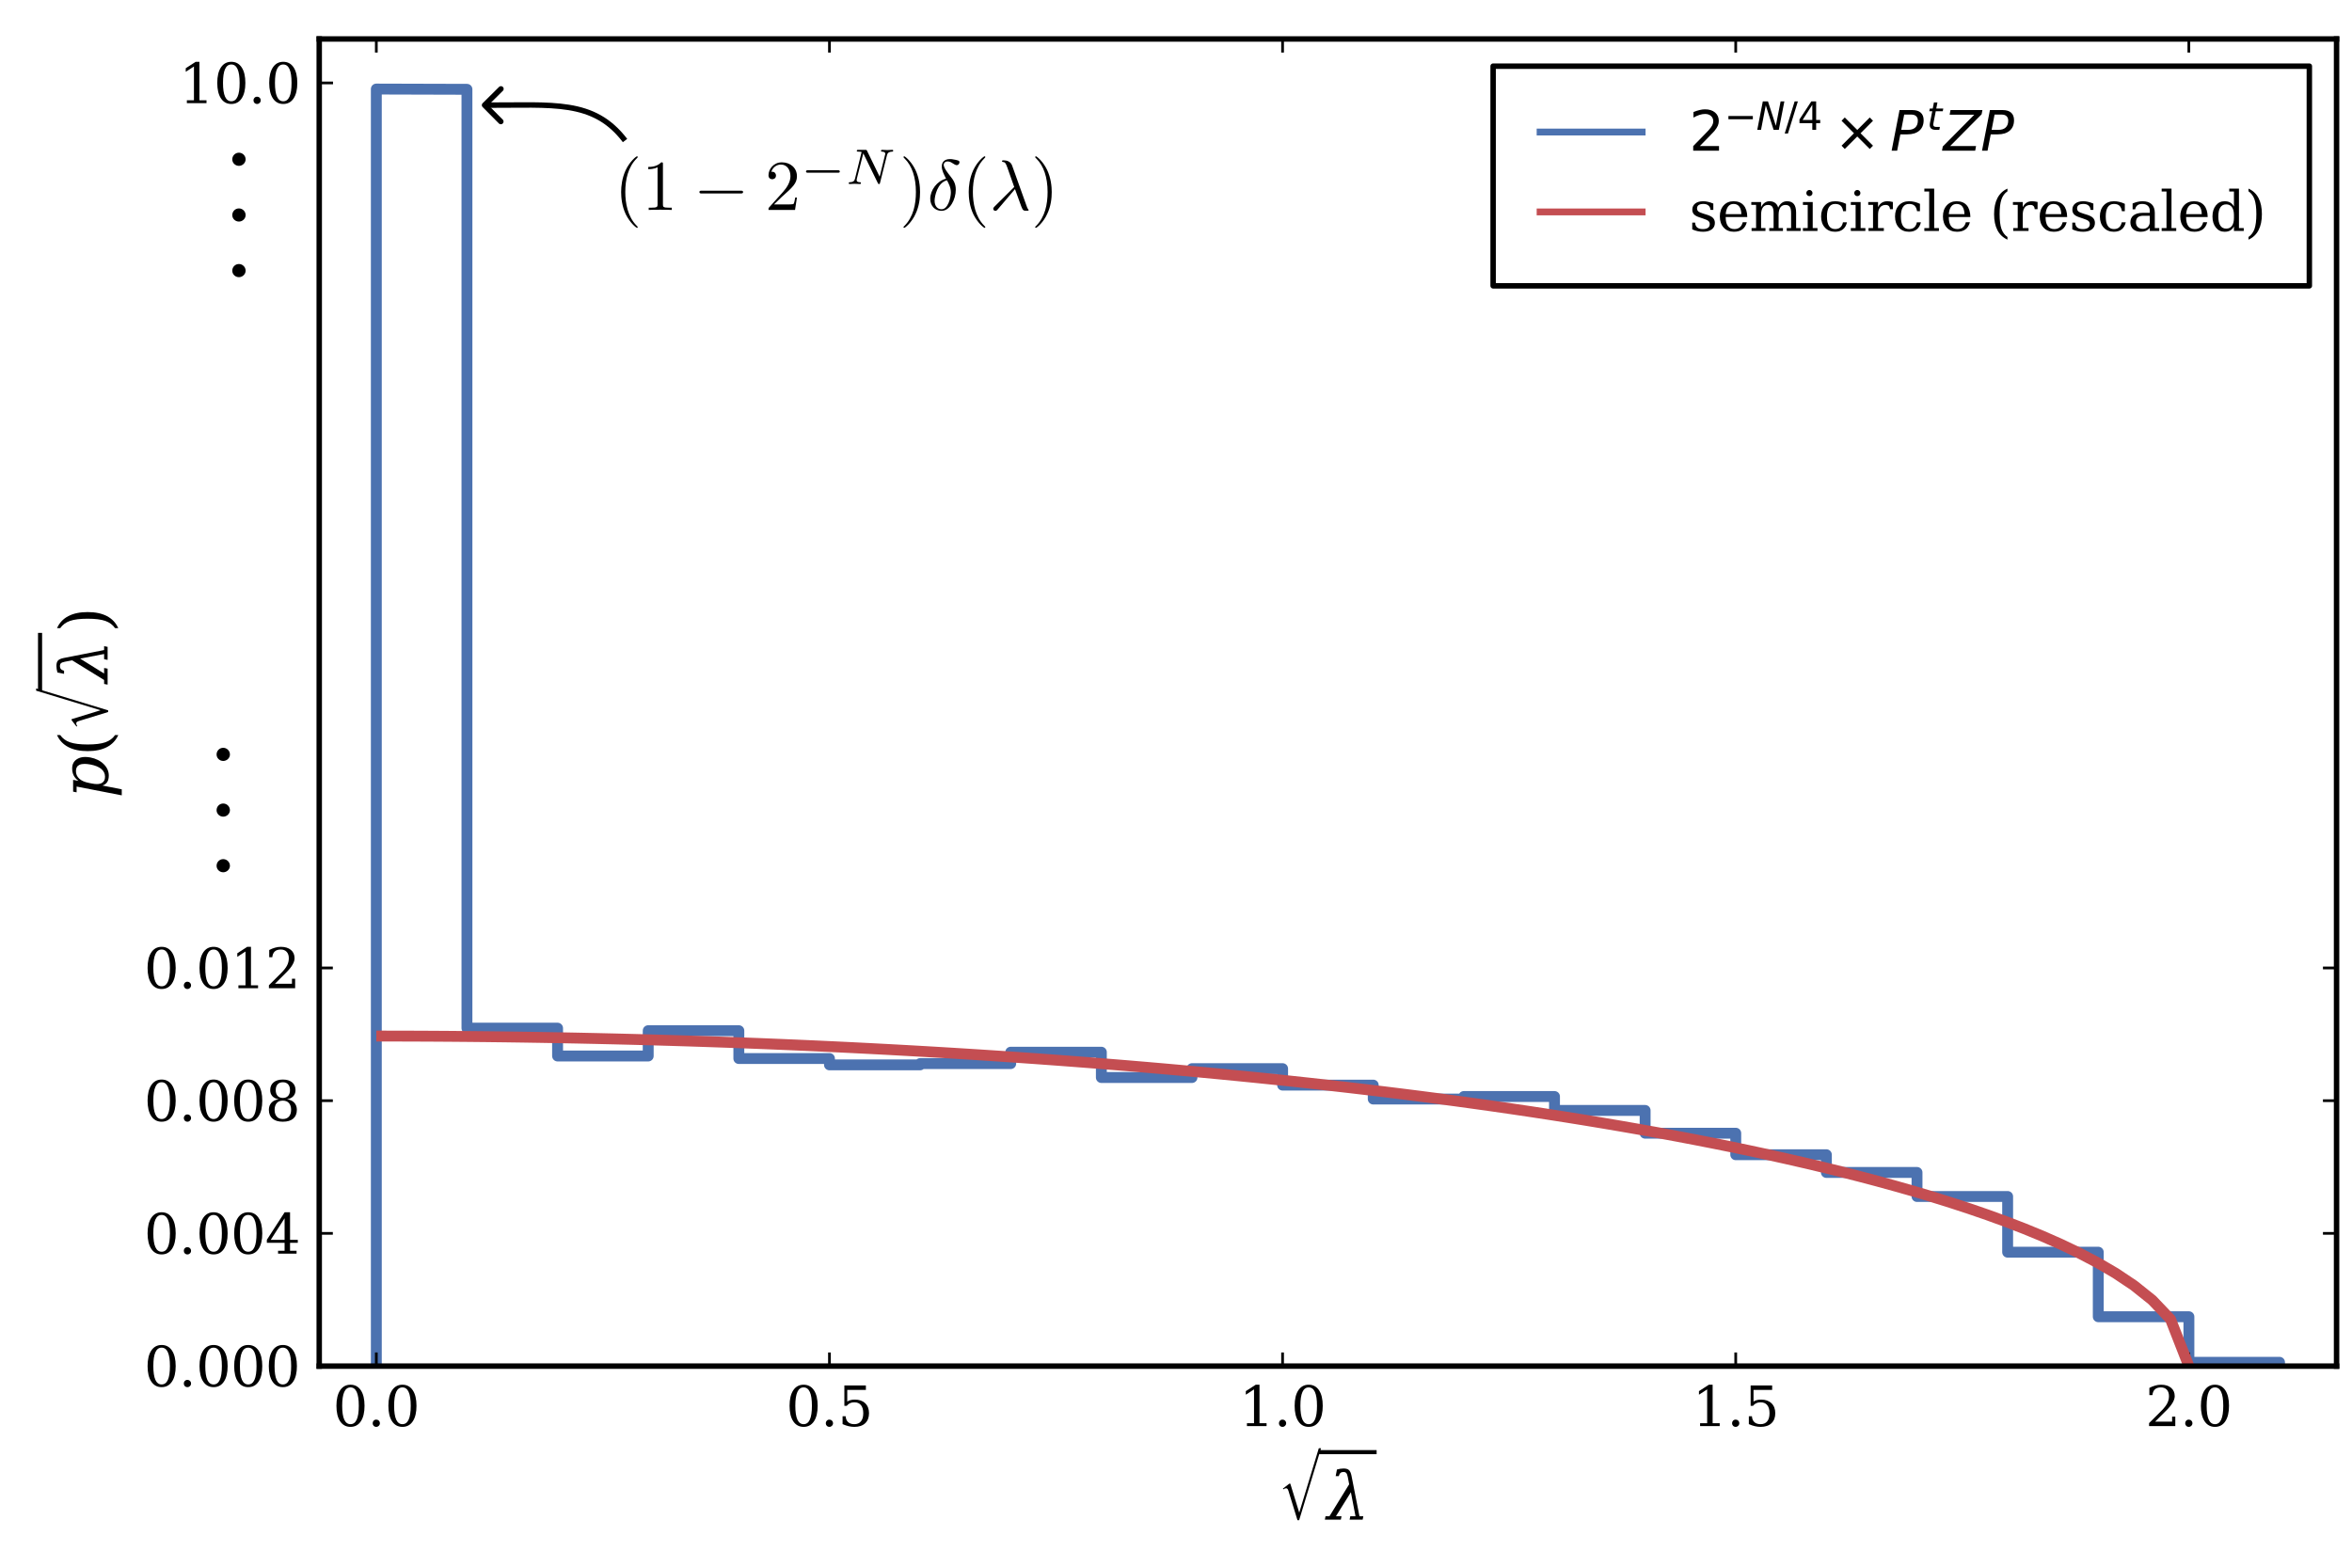 <?xml version="1.0" encoding="UTF-8" standalone="no"?>
<svg
   width="432pt"
   height="288pt"
   viewBox="0 0 432 288"
   version="1.1"
   id="svg148"
   sodipodi:docname="Z_aut_evo_scaled.svg"
   inkscape:version="1.4 (e7c3feb100, 2024-10-09)"
   xmlns:inkscape="http://www.inkscape.org/namespaces/inkscape"
   xmlns:sodipodi="http://sodipodi.sourceforge.net/DTD/sodipodi-0.dtd"
   xmlns:xlink="http://www.w3.org/1999/xlink"
   xmlns="http://www.w3.org/2000/svg"
   xmlns:svg="http://www.w3.org/2000/svg"
   xmlns:rdf="http://www.w3.org/1999/02/22-rdf-syntax-ns#"
   xmlns:cc="http://creativecommons.org/ns#"
   xmlns:dc="http://purl.org/dc/elements/1.1/">
  <sodipodi:namedview
     id="namedview148"
     pagecolor="#ffffff"
     bordercolor="#000000"
     borderopacity="0.25"
     inkscape:showpageshadow="2"
     inkscape:pageopacity="0.0"
     inkscape:pagecheckerboard="0"
     inkscape:deskcolor="#d1d1d1"
     inkscape:document-units="pt"
     inkscape:zoom="1.0017361"
     inkscape:cx="185.17851"
     inkscape:cy="307.4662"
     inkscape:window-width="1916"
     inkscape:window-height="1021"
     inkscape:window-x="0"
     inkscape:window-y="0"
     inkscape:window-maximized="0"
     inkscape:current-layer="line2d_1" />
  <defs
     id="defs1">
    <marker
       style="overflow:visible"
       id="ArrowWideRounded"
       refX="0"
       refY="0"
       orient="auto-start-reverse"
       inkscape:stockid="Wide, rounded arrow"
       markerWidth="1"
       markerHeight="1"
       viewBox="0 0 1 1"
       inkscape:isstock="true"
       inkscape:collect="always"
       preserveAspectRatio="xMidYMid">
      <path
         style="fill:none;stroke:context-stroke;stroke-width:1;stroke-linecap:round"
         d="M 3,-3 0,0 3,3"
         transform="rotate(180,0.125,0)"
         sodipodi:nodetypes="ccc"
         id="path163" />
    </marker>
    <style
       type="text/css"
       id="style1">*{stroke-linejoin: round; stroke-linecap: butt}</style>
    <g
       id="g7861">
      <g
         id="g5087">
        <path
           d="m 1.906,-0.531 c 0,-0.281 -0.234,-0.531 -0.516,-0.531 -0.297,0 -0.531,0.25 -0.531,0.531 C 0.859,-0.234 1.094,0 1.391,0 1.672,0 1.906,-0.234 1.906,-0.531 Z m 0,0"
           id="path2452" />
      </g>
    </g>
    <g
       id="g7050">
      <g
         id="g6859">
        <path
           d="m 3.297,2.391 c 0,-0.031 0,-0.047 -0.172,-0.219 C 1.891,0.922 1.562,-0.969 1.562,-2.5 c 0,-1.734 0.375,-3.469 1.609,-4.703 0.125,-0.125 0.125,-0.141 0.125,-0.172 0,-0.078 -0.031,-0.109 -0.094,-0.109 -0.109,0 -1,0.688 -1.594,1.953 -0.5,1.094 -0.625,2.203 -0.625,3.031 0,0.781 0.109,1.984 0.656,3.125 C 2.25,1.844 3.094,2.5 3.203,2.5 c 0.062,0 0.094,-0.031 0.094,-0.109 z m 0,0"
           id="path6608" />
      </g>
      <g
         id="g9073">
        <path
           d="m 2.938,-6.375 c 0,-0.25 0,-0.266 -0.234,-0.266 C 2.078,-6 1.203,-6 0.891,-6 v 0.312 c 0.203,0 0.781,0 1.297,-0.266 v 5.172 c 0,0.359 -0.031,0.469 -0.922,0.469 h -0.312 V 0 c 0.344,-0.031 1.203,-0.031 1.609,-0.031 0.391,0 1.266,0 1.609,0.031 v -0.312 h -0.312 c -0.906,0 -0.922,-0.109 -0.922,-0.469 z m 0,0"
           id="path7794" />
      </g>
      <g
         id="g1753">
        <path
           d="m 1.266,-0.766 1.062,-1.031 c 1.547,-1.375 2.141,-1.906 2.141,-2.906 0,-1.141 -0.891,-1.938 -2.109,-1.938 -1.125,0 -1.859,0.922 -1.859,1.812 0,0.547 0.5,0.547 0.531,0.547 0.172,0 0.516,-0.109 0.516,-0.531 0,-0.25 -0.188,-0.516 -0.531,-0.516 -0.078,0 -0.094,0 -0.125,0.016 0.219,-0.656 0.766,-1.016 1.344,-1.016 0.906,0 1.328,0.812 1.328,1.625 C 3.562,-3.906 3.078,-3.125 2.516,-2.5 l -1.906,2.125 C 0.5,-0.266 0.5,-0.234 0.5,0 H 4.203 L 4.469,-1.734 H 4.234 C 4.172,-1.438 4.109,-1 4,-0.844 3.938,-0.766 3.281,-0.766 3.062,-0.766 Z m 0,0"
           id="path8192" />
      </g>
      <g
         id="g1062">
        <path
           d="m 2.875,-2.5 c 0,-0.766 -0.109,-1.969 -0.656,-3.109 -0.594,-1.219 -1.453,-1.875 -1.547,-1.875 -0.062,0 -0.109,0.047 -0.109,0.109 0,0.031 0,0.047 0.188,0.234 0.984,0.984 1.547,2.562 1.547,4.641 0,1.719 -0.359,3.469 -1.594,4.719 C 0.562,2.344 0.562,2.359 0.562,2.391 0.562,2.453 0.609,2.5 0.672,2.5 0.766,2.5 1.672,1.812 2.25,0.547 2.766,-0.547 2.875,-1.656 2.875,-2.5 Z m 0,0"
           id="path9508" />
      </g>
      <g
         id="g6248">
        <path
           d="m 4.578,-3.188 c 0,-0.797 -0.047,-1.594 -0.391,-2.328 -0.453,-0.969 -1.281,-1.125 -1.688,-1.125 -0.609,0 -1.328,0.266 -1.75,1.188 -0.312,0.688 -0.359,1.469 -0.359,2.266 0,0.75 0.031,1.641 0.453,2.406 0.422,0.797 1.156,1 1.641,1 0.531,0 1.297,-0.203 1.734,-1.156 0.312,-0.688 0.359,-1.469 0.359,-2.25 z M 2.484,0 C 2.094,0 1.5,-0.25 1.328,-1.203 1.219,-1.797 1.219,-2.719 1.219,-3.312 c 0,-0.641 0,-1.297 0.078,-1.828 0.188,-1.188 0.938,-1.281 1.188,-1.281 0.328,0 0.984,0.188 1.172,1.172 0.109,0.562 0.109,1.312 0.109,1.938 0,0.75 0,1.422 -0.109,2.062 C 3.5,-0.297 2.938,0 2.484,0 Z m 0,0"
           id="path296" />
      </g>
      <g
         id="g537">
        <path
           d="m 6.562,-2.297 c 0.172,0 0.359,0 0.359,-0.203 0,-0.188 -0.188,-0.188 -0.359,-0.188 H 1.172 c -0.172,0 -0.344,0 -0.344,0.188 0,0.203 0.172,0.203 0.344,0.203 z m 0,0"
           id="path3521" />
      </g>
      <g
         id="g3521">
        <path
           d="m 5.188,-1.578 c 0.109,0 0.281,0 0.281,-0.156 0,-0.188 -0.172,-0.188 -0.281,-0.188 H 1.031 c -0.109,0 -0.281,0 -0.281,0.172 0,0.172 0.156,0.172 0.281,0.172 z m 0,0"
           id="path971" />
      </g>
      <g
         id="g8511">
        <path
           d="M 5.812,-4 C 5.875,-4.266 6,-4.5 6.547,-4.516 c 0.031,0 0.141,0 0.141,-0.141 0,-0.047 -0.031,-0.109 -0.109,-0.109 -0.219,0 -0.484,0.031 -0.719,0.031 -0.172,0 -0.562,-0.031 -0.734,-0.031 -0.031,0 -0.141,0 -0.141,0.156 0,0.094 0.094,0.094 0.156,0.094 0.328,0.016 0.438,0.125 0.438,0.297 0,0.047 0,0.094 -0.031,0.156 l -0.75,3.047 -1.766,-3.625 c -0.062,-0.125 -0.078,-0.125 -0.25,-0.125 H 1.828 c -0.125,0 -0.219,0 -0.219,0.156 0,0.094 0.078,0.094 0.234,0.094 0.141,0 0.297,0.016 0.438,0.047 L 1.359,-0.75 c -0.062,0.266 -0.188,0.484 -0.734,0.5 -0.047,0 -0.141,0 -0.141,0.141 C 0.484,-0.031 0.531,0 0.578,0 0.812,0 1.078,-0.031 1.312,-0.031 1.484,-0.031 1.875,0 2.047,0 2.125,0 2.188,-0.031 2.188,-0.141 2.188,-0.25 2.109,-0.25 2.031,-0.25 c -0.438,-0.016 -0.438,-0.203 -0.438,-0.297 0,-0.031 0,-0.062 0.016,-0.172 l 0.906,-3.562 2.031,4.156 C 4.594,0 4.625,0 4.703,0 4.812,0 4.812,-0.016 4.844,-0.141 Z m 0,0"
           id="path5731" />
      </g>
      <g
         id="g4005">
        <path
           d="M 2.625,-4.359 C 1.391,-4.062 0.422,-2.766 0.422,-1.562 0.422,-0.594 1.062,0.125 2,0.125 c 1.156,0 1.984,-1.578 1.984,-2.953 0,-0.906 -0.391,-1.406 -0.734,-1.844 C 2.891,-5.125 2.297,-5.875 2.297,-6.312 c 0,-0.219 0.203,-0.453 0.547,-0.453 0.312,0 0.5,0.125 0.719,0.266 0.203,0.125 0.391,0.25 0.547,0.25 C 4.359,-6.25 4.5,-6.484 4.5,-6.656 4.5,-6.875 4.344,-6.891 3.984,-6.984 3.469,-7.094 3.328,-7.094 3.172,-7.094 c -0.781,0 -1.141,0.438 -1.141,1.031 0,0.547 0.297,1.094 0.594,1.703 z m 0.125,0.219 c 0.25,0.469 0.547,1 0.547,1.719 0,0.656 -0.375,2.328 -1.297,2.328 -0.547,0 -0.969,-0.422 -0.969,-1.188 0,-0.625 0.375,-2.5 1.719,-2.859 z m 0,0"
           id="path4534" />
      </g>
    </g>
    <g
       id="g4192">
      <g
         id="g4667">
        <path
           d="m 3.297,2.391 c 0,-0.031 0,-0.047 -0.172,-0.219 C 1.891,0.922 1.562,-0.969 1.562,-2.5 c 0,-1.734 0.375,-3.469 1.609,-4.703 0.125,-0.125 0.125,-0.141 0.125,-0.172 0,-0.078 -0.031,-0.109 -0.094,-0.109 -0.109,0 -1,0.688 -1.594,1.953 -0.5,1.094 -0.625,2.203 -0.625,3.031 0,0.781 0.109,1.984 0.656,3.125 C 2.25,1.844 3.094,2.5 3.203,2.5 c 0.062,0 0.094,-0.031 0.094,-0.109 z m 0,0"
           id="path1125" />
      </g>
      <g
         id="g575">
        <path
           d="m 2.938,-6.375 c 0,-0.25 0,-0.266 -0.234,-0.266 C 2.078,-6 1.203,-6 0.891,-6 v 0.312 c 0.203,0 0.781,0 1.297,-0.266 v 5.172 c 0,0.359 -0.031,0.469 -0.922,0.469 h -0.312 V 0 c 0.344,-0.031 1.203,-0.031 1.609,-0.031 0.391,0 1.266,0 1.609,0.031 v -0.312 h -0.312 c -0.906,0 -0.922,-0.109 -0.922,-0.469 z m 0,0"
           id="path9055" />
      </g>
      <g
         id="g5660">
        <path
           d="m 1.266,-0.766 1.062,-1.031 c 1.547,-1.375 2.141,-1.906 2.141,-2.906 0,-1.141 -0.891,-1.938 -2.109,-1.938 -1.125,0 -1.859,0.922 -1.859,1.812 0,0.547 0.5,0.547 0.531,0.547 0.172,0 0.516,-0.109 0.516,-0.531 0,-0.25 -0.188,-0.516 -0.531,-0.516 -0.078,0 -0.094,0 -0.125,0.016 0.219,-0.656 0.766,-1.016 1.344,-1.016 0.906,0 1.328,0.812 1.328,1.625 C 3.562,-3.906 3.078,-3.125 2.516,-2.5 l -1.906,2.125 C 0.5,-0.266 0.5,-0.234 0.5,0 H 4.203 L 4.469,-1.734 H 4.234 C 4.172,-1.438 4.109,-1 4,-0.844 3.938,-0.766 3.281,-0.766 3.062,-0.766 Z m 0,0"
           id="path4486" />
      </g>
      <g
         id="g9887">
        <path
           d="m 2.875,-2.5 c 0,-0.766 -0.109,-1.969 -0.656,-3.109 -0.594,-1.219 -1.453,-1.875 -1.547,-1.875 -0.062,0 -0.109,0.047 -0.109,0.109 0,0.031 0,0.047 0.188,0.234 0.984,0.984 1.547,2.562 1.547,4.641 0,1.719 -0.359,3.469 -1.594,4.719 C 0.562,2.344 0.562,2.359 0.562,2.391 0.562,2.453 0.609,2.5 0.672,2.5 0.766,2.5 1.672,1.812 2.25,0.547 2.766,-0.547 2.875,-1.656 2.875,-2.5 Z m 0,0"
           id="path4452" />
      </g>
      <g
         id="g2579">
        <path
           d="m 6.562,-2.297 c 0.172,0 0.359,0 0.359,-0.203 0,-0.188 -0.188,-0.188 -0.359,-0.188 H 1.172 c -0.172,0 -0.344,0 -0.344,0.188 0,0.203 0.172,0.203 0.344,0.203 z m 0,0"
           id="path9268" />
      </g>
      <g
         id="g5200">
        <path
           d="m 3.875,8.516 -1.75,-3.875 C 2.047,4.484 2,4.484 1.969,4.484 c 0,0 -0.062,0 -0.172,0.078 l -0.938,0.719 c -0.125,0.109 -0.125,0.125 -0.125,0.156 0,0.062 0.016,0.109 0.094,0.109 0.062,0 0.234,-0.141 0.344,-0.219 C 1.219,5.281 1.375,5.172 1.484,5.094 l 1.969,4.312 C 3.516,9.562 3.562,9.562 3.656,9.562 c 0.156,0 0.188,-0.047 0.25,-0.188 L 8.438,0 C 8.5,-0.141 8.5,-0.172 8.5,-0.203 8.5,-0.297 8.422,-0.406 8.297,-0.406 c -0.078,0 -0.141,0.062 -0.219,0.219 z m 0,0"
           id="path4050" />
      </g>
      <g
         id="g2405">
        <path
           d="m 5.188,-1.578 c 0.109,0 0.281,0 0.281,-0.156 0,-0.188 -0.172,-0.188 -0.281,-0.188 H 1.031 c -0.109,0 -0.281,0 -0.281,0.172 0,0.172 0.156,0.172 0.281,0.172 z m 0,0"
           id="path3187" />
      </g>
      <g
         id="g2187">
        <path
           d="M 5.812,-4 C 5.875,-4.266 6,-4.5 6.547,-4.516 c 0.031,0 0.141,0 0.141,-0.141 0,-0.047 -0.031,-0.109 -0.109,-0.109 -0.219,0 -0.484,0.031 -0.719,0.031 -0.172,0 -0.562,-0.031 -0.734,-0.031 -0.031,0 -0.141,0 -0.141,0.156 0,0.094 0.094,0.094 0.156,0.094 0.328,0.016 0.438,0.125 0.438,0.297 0,0.047 0,0.094 -0.031,0.156 l -0.75,3.047 -1.766,-3.625 c -0.062,-0.125 -0.078,-0.125 -0.25,-0.125 H 1.828 c -0.125,0 -0.219,0 -0.219,0.156 0,0.094 0.078,0.094 0.234,0.094 0.141,0 0.297,0.016 0.438,0.047 L 1.359,-0.75 c -0.062,0.266 -0.188,0.484 -0.734,0.5 -0.047,0 -0.141,0 -0.141,0.141 C 0.484,-0.031 0.531,0 0.578,0 0.812,0 1.078,-0.031 1.312,-0.031 1.484,-0.031 1.875,0 2.047,0 2.125,0 2.188,-0.031 2.188,-0.141 2.188,-0.25 2.109,-0.25 2.031,-0.25 c -0.438,-0.016 -0.438,-0.203 -0.438,-0.297 0,-0.031 0,-0.062 0.016,-0.172 l 0.906,-3.562 2.031,4.156 C 4.594,0 4.625,0 4.703,0 4.812,0 4.812,-0.016 4.844,-0.141 Z m 0,0"
           id="path7419" />
      </g>
      <g
         id="g6391">
        <path
           d="M 2.625,-4.359 C 1.391,-4.062 0.422,-2.766 0.422,-1.562 0.422,-0.594 1.062,0.125 2,0.125 c 1.156,0 1.984,-1.578 1.984,-2.953 0,-0.906 -0.391,-1.406 -0.734,-1.844 C 2.891,-5.125 2.297,-5.875 2.297,-6.312 c 0,-0.219 0.203,-0.453 0.547,-0.453 0.312,0 0.5,0.125 0.719,0.266 0.203,0.125 0.391,0.25 0.547,0.25 C 4.359,-6.25 4.5,-6.484 4.5,-6.656 4.5,-6.875 4.344,-6.891 3.984,-6.984 3.469,-7.094 3.328,-7.094 3.172,-7.094 c -0.781,0 -1.141,0.438 -1.141,1.031 0,0.547 0.297,1.094 0.594,1.703 z m 0.125,0.219 c 0.25,0.469 0.547,1 0.547,1.719 0,0.656 -0.375,2.328 -1.297,2.328 -0.547,0 -0.969,-0.422 -0.969,-1.188 0,-0.625 0.375,-2.5 1.719,-2.859 z m 0,0"
           id="path4366" />
      </g>
      <g
         id="g2822">
        <path
           d="m 3.562,-2.906 c 0.406,1.047 0.891,2.562 1.047,2.797 0.156,0.219 0.25,0.219 0.531,0.219 h 0.219 c 0.094,-0.016 0.109,-0.062 0.109,-0.094 0,-0.031 -0.031,-0.062 -0.062,-0.094 C 5.312,-0.188 5.25,-0.344 5.188,-0.531 L 3.156,-6.203 c -0.219,-0.578 -0.75,-0.719 -1.219,-0.719 -0.047,0 -0.188,0 -0.188,0.109 0,0.078 0.078,0.109 0.094,0.109 C 2.172,-6.656 2.25,-6.594 2.5,-5.906 l 0.953,2.703 -2.75,2.734 c -0.109,0.125 -0.172,0.172 -0.172,0.312 0,0.172 0.141,0.281 0.297,0.281 0.156,0 0.25,-0.109 0.328,-0.203 z m 0,0"
           id="path804" />
      </g>
    </g>
    <g
       id="g3892">
      <g
         id="g8103">
        <path
           d="m 3.297,2.391 c 0,-0.031 0,-0.047 -0.172,-0.219 C 1.891,0.922 1.562,-0.969 1.562,-2.5 c 0,-1.734 0.375,-3.469 1.609,-4.703 0.125,-0.125 0.125,-0.141 0.125,-0.172 0,-0.078 -0.031,-0.109 -0.094,-0.109 -0.109,0 -1,0.688 -1.594,1.953 -0.5,1.094 -0.625,2.203 -0.625,3.031 0,0.781 0.109,1.984 0.656,3.125 C 2.25,1.844 3.094,2.5 3.203,2.5 c 0.062,0 0.094,-0.031 0.094,-0.109 z m 0,0"
           id="path8243" />
      </g>
      <g
         id="g7178">
        <path
           d="m 2.938,-6.375 c 0,-0.25 0,-0.266 -0.234,-0.266 C 2.078,-6 1.203,-6 0.891,-6 v 0.312 c 0.203,0 0.781,0 1.297,-0.266 v 5.172 c 0,0.359 -0.031,0.469 -0.922,0.469 h -0.312 V 0 c 0.344,-0.031 1.203,-0.031 1.609,-0.031 0.391,0 1.266,0 1.609,0.031 v -0.312 h -0.312 c -0.906,0 -0.922,-0.109 -0.922,-0.469 z m 0,0"
           id="path4964" />
      </g>
      <g
         id="g1712">
        <path
           d="m 1.266,-0.766 1.062,-1.031 c 1.547,-1.375 2.141,-1.906 2.141,-2.906 0,-1.141 -0.891,-1.938 -2.109,-1.938 -1.125,0 -1.859,0.922 -1.859,1.812 0,0.547 0.5,0.547 0.531,0.547 0.172,0 0.516,-0.109 0.516,-0.531 0,-0.25 -0.188,-0.516 -0.531,-0.516 -0.078,0 -0.094,0 -0.125,0.016 0.219,-0.656 0.766,-1.016 1.344,-1.016 0.906,0 1.328,0.812 1.328,1.625 C 3.562,-3.906 3.078,-3.125 2.516,-2.5 l -1.906,2.125 C 0.5,-0.266 0.5,-0.234 0.5,0 H 4.203 L 4.469,-1.734 H 4.234 C 4.172,-1.438 4.109,-1 4,-0.844 3.938,-0.766 3.281,-0.766 3.062,-0.766 Z m 0,0"
           id="path242" />
      </g>
      <g
         id="g6296">
        <path
           d="m 2.875,-2.5 c 0,-0.766 -0.109,-1.969 -0.656,-3.109 -0.594,-1.219 -1.453,-1.875 -1.547,-1.875 -0.062,0 -0.109,0.047 -0.109,0.109 0,0.031 0,0.047 0.188,0.234 0.984,0.984 1.547,2.562 1.547,4.641 0,1.719 -0.359,3.469 -1.594,4.719 C 0.562,2.344 0.562,2.359 0.562,2.391 0.562,2.453 0.609,2.5 0.672,2.5 0.766,2.5 1.672,1.812 2.25,0.547 2.766,-0.547 2.875,-1.656 2.875,-2.5 Z m 0,0"
           id="path9197" />
      </g>
      <g
         id="g72">
        <path
           d="m 6.562,-2.297 c 0.172,0 0.359,0 0.359,-0.203 0,-0.188 -0.188,-0.188 -0.359,-0.188 H 1.172 c -0.172,0 -0.344,0 -0.344,0.188 0,0.203 0.172,0.203 0.344,0.203 z m 0,0"
           id="path3177" />
      </g>
      <g
         id="g5310">
        <path
           d="m 5.188,-1.578 c 0.109,0 0.281,0 0.281,-0.156 0,-0.188 -0.172,-0.188 -0.281,-0.188 H 1.031 c -0.109,0 -0.281,0 -0.281,0.172 0,0.172 0.156,0.172 0.281,0.172 z m 0,0"
           id="path4028" />
      </g>
      <g
         id="g4042">
        <path
           d="M 5.812,-4 C 5.875,-4.266 6,-4.5 6.547,-4.516 c 0.031,0 0.141,0 0.141,-0.141 0,-0.047 -0.031,-0.109 -0.109,-0.109 -0.219,0 -0.484,0.031 -0.719,0.031 -0.172,0 -0.562,-0.031 -0.734,-0.031 -0.031,0 -0.141,0 -0.141,0.156 0,0.094 0.094,0.094 0.156,0.094 0.328,0.016 0.438,0.125 0.438,0.297 0,0.047 0,0.094 -0.031,0.156 l -0.75,3.047 -1.766,-3.625 c -0.062,-0.125 -0.078,-0.125 -0.25,-0.125 H 1.828 c -0.125,0 -0.219,0 -0.219,0.156 0,0.094 0.078,0.094 0.234,0.094 0.141,0 0.297,0.016 0.438,0.047 L 1.359,-0.75 c -0.062,0.266 -0.188,0.484 -0.734,0.5 -0.047,0 -0.141,0 -0.141,0.141 C 0.484,-0.031 0.531,0 0.578,0 0.812,0 1.078,-0.031 1.312,-0.031 1.484,-0.031 1.875,0 2.047,0 2.125,0 2.188,-0.031 2.188,-0.141 2.188,-0.25 2.109,-0.25 2.031,-0.25 c -0.438,-0.016 -0.438,-0.203 -0.438,-0.297 0,-0.031 0,-0.062 0.016,-0.172 l 0.906,-3.562 2.031,4.156 C 4.594,0 4.625,0 4.703,0 4.812,0 4.812,-0.016 4.844,-0.141 Z m 0,0"
           id="path8791" />
      </g>
      <g
         id="g5792">
        <path
           d="M 2.625,-4.359 C 1.391,-4.062 0.422,-2.766 0.422,-1.562 0.422,-0.594 1.062,0.125 2,0.125 c 1.156,0 1.984,-1.578 1.984,-2.953 0,-0.906 -0.391,-1.406 -0.734,-1.844 C 2.891,-5.125 2.297,-5.875 2.297,-6.312 c 0,-0.219 0.203,-0.453 0.547,-0.453 0.312,0 0.5,0.125 0.719,0.266 0.203,0.125 0.391,0.25 0.547,0.25 C 4.359,-6.25 4.5,-6.484 4.5,-6.656 4.5,-6.875 4.344,-6.891 3.984,-6.984 3.469,-7.094 3.328,-7.094 3.172,-7.094 c -0.781,0 -1.141,0.438 -1.141,1.031 0,0.547 0.297,1.094 0.594,1.703 z m 0.125,0.219 c 0.25,0.469 0.547,1 0.547,1.719 0,0.656 -0.375,2.328 -1.297,2.328 -0.547,0 -0.969,-0.422 -0.969,-1.188 0,-0.625 0.375,-2.5 1.719,-2.859 z m 0,0"
           id="path3197" />
      </g>
      <g
         id="g2915">
        <path
           d="m 3.562,-2.906 c 0.406,1.047 0.891,2.562 1.047,2.797 0.156,0.219 0.25,0.219 0.531,0.219 h 0.219 c 0.094,-0.016 0.109,-0.062 0.109,-0.094 0,-0.031 -0.031,-0.062 -0.062,-0.094 C 5.312,-0.188 5.25,-0.344 5.188,-0.531 L 3.156,-6.203 c -0.219,-0.578 -0.75,-0.719 -1.219,-0.719 -0.047,0 -0.188,0 -0.188,0.109 0,0.078 0.078,0.109 0.094,0.109 C 2.172,-6.656 2.25,-6.594 2.5,-5.906 l 0.953,2.703 -2.75,2.734 c -0.109,0.125 -0.172,0.172 -0.172,0.312 0,0.172 0.141,0.281 0.297,0.281 0.156,0 0.25,-0.109 0.328,-0.203 z m 0,0"
           id="path3707" />
      </g>
    </g>
  </defs>
  <g
     id="figure_1">
    <g
       id="patch_1">
      <path
         d="M 0 288  L 432 288  L 432 0  L 0 0  z "
         style="fill: #ffffff"
         id="path1" />
    </g>
    <g
       id="axes_1">
      <g
         id="patch_2">
        <path
           d="M 58.633 250.965  L 429.165 250.965  L 429.165 7.155  L 58.633 7.155  z "
           style="fill: #ffffff"
           id="path2" />
      </g>
      <g
         id="line2d_1">
        <path
           d="m 69.12,250.965 0,-234.605 16.646,0.047 0,172.476 h 16.646 v 5.115 h 16.646 v -4.65 h 16.646 v 5.115 h 16.646 v 1.163 h 16.646 v -0.233 h 16.646 v -2.093 h 16.646 v 4.65 h 16.646 v -1.628 h 16.646 v 3.023 h 16.646 v 2.558 h 16.646 v -0.465 h 16.646 v 2.558 h 16.646 v 4.185 h 16.646 v 3.953 h 16.646 v 3.255 h 16.646 v 4.418 h 16.646 v 10.231 h 16.646 v 11.858 h 16.646 v 8.371 h 16.646 v 0.698"
           clip-path="url(#p190caf4a4f)"
           style="fill:none;stroke:#4c72b0;stroke-width:2;stroke-dasharray:none"
           id="path3"
           sodipodi:nodetypes="cccccccccccccccccccccccccccccccccccccccccccc" />
        <g
           inkscape:label=""
           transform="matrix(0,2.31,-2.31,0,42.233,137.377)"
           id="g148">
          <g
             fill="#000000"
             fill-opacity="1"
             id="g2"
             transform="translate(-2.852,-1.982)">
            <g
               id="use1"
               transform="translate(1.993,3.044)">
              <path
                 d="m 1.906,-0.531 c 0,-0.281 -0.234,-0.531 -0.516,-0.531 -0.297,0 -0.531,0.25 -0.531,0.531 C 0.859,-0.234 1.094,0 1.391,0 1.672,0 1.906,-0.234 1.906,-0.531 Z m 0,0"
                 id="path4" />
            </g>
          </g>
          <g
             fill="#000000"
             fill-opacity="1"
             id="g3"
             transform="translate(-2.852,-1.982)">
            <g
               id="use2"
               transform="translate(6.424,3.044)">
              <path
                 d="m 1.906,-0.531 c 0,-0.281 -0.234,-0.531 -0.516,-0.531 -0.297,0 -0.531,0.25 -0.531,0.531 C 0.859,-0.234 1.094,0 1.391,0 1.672,0 1.906,-0.234 1.906,-0.531 Z m 0,0"
                 id="path5" />
            </g>
          </g>
          <g
             fill="#000000"
             fill-opacity="1"
             id="g4"
             transform="translate(-2.852,-1.982)">
            <g
               id="use3"
               transform="translate(10.846,3.044)">
              <path
                 d="m 1.906,-0.531 c 0,-0.281 -0.234,-0.531 -0.516,-0.531 -0.297,0 -0.531,0.25 -0.531,0.531 C 0.859,-0.234 1.094,0 1.391,0 1.672,0 1.906,-0.234 1.906,-0.531 Z m 0,0"
                 id="path6" />
            </g>
          </g>
        </g>
        <g
           inkscape:label=""
           transform="matrix(0,2.31,-2.31,0,45.116,28.051)"
           id="g148-2"
           style="stroke-linecap:butt;stroke-linejoin:round">
          <g
             fill="#000000"
             fill-opacity="1"
             id="g2-8"
             transform="translate(-2.852,-1.982)"
             style="stroke-linecap:butt;stroke-linejoin:round">
            <g
               id="use1-9"
               transform="translate(1.993,3.044)"
               style="stroke-linecap:butt;stroke-linejoin:round">
              <path
                 d="m 1.906,-0.531 c 0,-0.281 -0.234,-0.531 -0.516,-0.531 -0.297,0 -0.531,0.25 -0.531,0.531 C 0.859,-0.234 1.094,0 1.391,0 1.672,0 1.906,-0.234 1.906,-0.531 Z m 0,0"
                 id="path4-7"
                 style="stroke-linecap:butt;stroke-linejoin:round" />
            </g>
          </g>
          <g
             fill="#000000"
             fill-opacity="1"
             id="g3-3"
             transform="translate(-2.852,-1.982)"
             style="stroke-linecap:butt;stroke-linejoin:round">
            <g
               id="use2-6"
               transform="translate(6.424,3.044)"
               style="stroke-linecap:butt;stroke-linejoin:round">
              <path
                 d="m 1.906,-0.531 c 0,-0.281 -0.234,-0.531 -0.516,-0.531 -0.297,0 -0.531,0.25 -0.531,0.531 C 0.859,-0.234 1.094,0 1.391,0 1.672,0 1.906,-0.234 1.906,-0.531 Z m 0,0"
                 id="path5-1"
                 style="stroke-linecap:butt;stroke-linejoin:round" />
            </g>
          </g>
          <g
             fill="#000000"
             fill-opacity="1"
             id="g4-2"
             transform="translate(-2.852,-1.982)"
             style="stroke-linecap:butt;stroke-linejoin:round">
            <g
               id="use3-9"
               transform="translate(10.846,3.044)"
               style="stroke-linecap:butt;stroke-linejoin:round">
              <path
                 d="m 1.906,-0.531 c 0,-0.281 -0.234,-0.531 -0.516,-0.531 -0.297,0 -0.531,0.25 -0.531,0.531 C 0.859,-0.234 1.094,0 1.391,0 1.672,0 1.906,-0.234 1.906,-0.531 Z m 0,0"
                 id="path6-3"
                 style="stroke-linecap:butt;stroke-linejoin:round" />
            </g>
          </g>
        </g>
        <g
           inkscape:label=""
           transform="matrix(1.317,0,0,1.317,114.088,27.529)"
           id="g186">
          <g
             fill="#000000"
             fill-opacity="1"
             id="g10"
             transform="translate(-2.977,-1.992)">
            <g
               id="use9"
               transform="translate(1.993,10.374)">
              <path
                 d="m 3.297,2.391 c 0,-0.031 0,-0.047 -0.172,-0.219 C 1.891,0.922 1.562,-0.969 1.562,-2.5 c 0,-1.734 0.375,-3.469 1.609,-4.703 0.125,-0.125 0.125,-0.141 0.125,-0.172 0,-0.078 -0.031,-0.109 -0.094,-0.109 -0.109,0 -1,0.688 -1.594,1.953 -0.5,1.094 -0.625,2.203 -0.625,3.031 0,0.781 0.109,1.984 0.656,3.125 C 2.25,1.844 3.094,2.5 3.203,2.5 c 0.062,0 0.094,-0.031 0.094,-0.109 z m 0,0"
                 id="path19" />
            </g>
            <g
               id="use10"
               transform="translate(5.867,10.374)">
              <path
                 d="m 2.938,-6.375 c 0,-0.25 0,-0.266 -0.234,-0.266 C 2.078,-6 1.203,-6 0.891,-6 v 0.312 c 0.203,0 0.781,0 1.297,-0.266 v 5.172 c 0,0.359 -0.031,0.469 -0.922,0.469 h -0.312 V 0 c 0.344,-0.031 1.203,-0.031 1.609,-0.031 0.391,0 1.266,0 1.609,0.031 v -0.312 h -0.312 c -0.906,0 -0.922,-0.109 -0.922,-0.469 z m 0,0"
                 id="path20" />
            </g>
          </g>
          <g
             fill="#000000"
             fill-opacity="1"
             id="g11"
             transform="translate(-2.977,-1.992)">
            <g
               id="use11"
               transform="translate(13.062,10.374)">
              <path
                 d="m 6.562,-2.297 c 0.172,0 0.359,0 0.359,-0.203 0,-0.188 -0.188,-0.188 -0.359,-0.188 H 1.172 c -0.172,0 -0.344,0 -0.344,0.188 0,0.203 0.172,0.203 0.344,0.203 z m 0,0"
                 id="path21" />
            </g>
          </g>
          <g
             fill="#000000"
             fill-opacity="1"
             id="g12"
             transform="translate(-2.977,-1.992)">
            <g
               id="use12"
               transform="translate(23.025,10.374)">
              <path
                 d="m 1.266,-0.766 1.062,-1.031 c 1.547,-1.375 2.141,-1.906 2.141,-2.906 0,-1.141 -0.891,-1.938 -2.109,-1.938 -1.125,0 -1.859,0.922 -1.859,1.812 0,0.547 0.5,0.547 0.531,0.547 0.172,0 0.516,-0.109 0.516,-0.531 0,-0.25 -0.188,-0.516 -0.531,-0.516 -0.078,0 -0.094,0 -0.125,0.016 0.219,-0.656 0.766,-1.016 1.344,-1.016 0.906,0 1.328,0.812 1.328,1.625 C 3.562,-3.906 3.078,-3.125 2.516,-2.5 l -1.906,2.125 C 0.5,-0.266 0.5,-0.234 0.5,0 H 4.203 L 4.469,-1.734 H 4.234 C 4.172,-1.438 4.109,-1 4,-0.844 3.938,-0.766 3.281,-0.766 3.062,-0.766 Z m 0,0"
                 id="path22" />
            </g>
          </g>
          <g
             fill="#000000"
             fill-opacity="1"
             id="g13"
             transform="translate(-2.977,-1.992)">
            <g
               id="use13"
               transform="translate(28.006,6.758)">
              <path
                 d="m 5.188,-1.578 c 0.109,0 0.281,0 0.281,-0.156 0,-0.188 -0.172,-0.188 -0.281,-0.188 H 1.031 c -0.109,0 -0.281,0 -0.281,0.172 0,0.172 0.156,0.172 0.281,0.172 z m 0,0"
                 id="path23" />
            </g>
          </g>
          <g
             fill="#000000"
             fill-opacity="1"
             id="g14"
             transform="translate(-2.977,-1.992)">
            <g
               id="use14"
               transform="translate(34.233,6.758)">
              <path
                 d="M 5.812,-4 C 5.875,-4.266 6,-4.5 6.547,-4.516 c 0.031,0 0.141,0 0.141,-0.141 0,-0.047 -0.031,-0.109 -0.109,-0.109 -0.219,0 -0.484,0.031 -0.719,0.031 -0.172,0 -0.562,-0.031 -0.734,-0.031 -0.031,0 -0.141,0 -0.141,0.156 0,0.094 0.094,0.094 0.156,0.094 0.328,0.016 0.438,0.125 0.438,0.297 0,0.047 0,0.094 -0.031,0.156 l -0.75,3.047 -1.766,-3.625 c -0.062,-0.125 -0.078,-0.125 -0.25,-0.125 H 1.828 c -0.125,0 -0.219,0 -0.219,0.156 0,0.094 0.078,0.094 0.234,0.094 0.141,0 0.297,0.016 0.438,0.047 L 1.359,-0.75 c -0.062,0.266 -0.188,0.484 -0.734,0.5 -0.047,0 -0.141,0 -0.141,0.141 C 0.484,-0.031 0.531,0 0.578,0 0.812,0 1.078,-0.031 1.312,-0.031 1.484,-0.031 1.875,0 2.047,0 2.125,0 2.188,-0.031 2.188,-0.141 2.188,-0.25 2.109,-0.25 2.031,-0.25 c -0.438,-0.016 -0.438,-0.203 -0.438,-0.297 0,-0.031 0,-0.062 0.016,-0.172 l 0.906,-3.562 2.031,4.156 C 4.594,0 4.625,0 4.703,0 4.812,0 4.812,-0.016 4.844,-0.141 Z m 0,0"
                 id="path24" />
            </g>
          </g>
          <g
             fill="#000000"
             fill-opacity="1"
             id="g15"
             transform="translate(-2.977,-1.992)">
            <g
               id="use15"
               transform="translate(41.789,10.374)">
              <path
                 d="m 2.875,-2.5 c 0,-0.766 -0.109,-1.969 -0.656,-3.109 -0.594,-1.219 -1.453,-1.875 -1.547,-1.875 -0.062,0 -0.109,0.047 -0.109,0.109 0,0.031 0,0.047 0.188,0.234 0.984,0.984 1.547,2.562 1.547,4.641 0,1.719 -0.359,3.469 -1.594,4.719 C 0.562,2.344 0.562,2.359 0.562,2.391 0.562,2.453 0.609,2.5 0.672,2.5 0.766,2.5 1.672,1.812 2.25,0.547 2.766,-0.547 2.875,-1.656 2.875,-2.5 Z m 0,0"
                 id="path25" />
            </g>
          </g>
          <g
             fill="#000000"
             fill-opacity="1"
             id="g16"
             transform="translate(-2.977,-1.992)">
            <g
               id="use16"
               transform="translate(45.663,10.374)">
              <path
                 d="M 2.625,-4.359 C 1.391,-4.062 0.422,-2.766 0.422,-1.562 0.422,-0.594 1.062,0.125 2,0.125 c 1.156,0 1.984,-1.578 1.984,-2.953 0,-0.906 -0.391,-1.406 -0.734,-1.844 C 2.891,-5.125 2.297,-5.875 2.297,-6.312 c 0,-0.219 0.203,-0.453 0.547,-0.453 0.312,0 0.5,0.125 0.719,0.266 0.203,0.125 0.391,0.25 0.547,0.25 C 4.359,-6.25 4.5,-6.484 4.5,-6.656 4.5,-6.875 4.344,-6.891 3.984,-6.984 3.469,-7.094 3.328,-7.094 3.172,-7.094 c -0.781,0 -1.141,0.438 -1.141,1.031 0,0.547 0.297,1.094 0.594,1.703 z m 0.125,0.219 c 0.25,0.469 0.547,1 0.547,1.719 0,0.656 -0.375,2.328 -1.297,2.328 -0.547,0 -0.969,-0.422 -0.969,-1.188 0,-0.625 0.375,-2.5 1.719,-2.859 z m 0,0"
                 id="path26" />
            </g>
          </g>
          <g
             fill="#000000"
             fill-opacity="1"
             id="g184"
             transform="translate(-2.977,-1.992)">
            <g
               id="use17"
               transform="translate(50.468,10.374)">
              <path
                 d="m 3.297,2.391 c 0,-0.031 0,-0.047 -0.172,-0.219 C 1.891,0.922 1.562,-0.969 1.562,-2.5 c 0,-1.734 0.375,-3.469 1.609,-4.703 0.125,-0.125 0.125,-0.141 0.125,-0.172 0,-0.078 -0.031,-0.109 -0.094,-0.109 -0.109,0 -1,0.688 -1.594,1.953 -0.5,1.094 -0.625,2.203 -0.625,3.031 0,0.781 0.109,1.984 0.656,3.125 C 2.25,1.844 3.094,2.5 3.203,2.5 c 0.062,0 0.094,-0.031 0.094,-0.109 z m 0,0"
                 id="path27" />
            </g>
          </g>
          <g
             fill="#000000"
             fill-opacity="1"
             id="g185"
             transform="translate(-2.977,-1.992)">
            <g
               id="use18"
               transform="translate(54.343,10.374)">
              <path
                 d="m 3.562,-2.906 c 0.406,1.047 0.891,2.562 1.047,2.797 0.156,0.219 0.25,0.219 0.531,0.219 h 0.219 c 0.094,-0.016 0.109,-0.062 0.109,-0.094 0,-0.031 -0.031,-0.062 -0.062,-0.094 C 5.312,-0.188 5.25,-0.344 5.188,-0.531 L 3.156,-6.203 c -0.219,-0.578 -0.75,-0.719 -1.219,-0.719 -0.047,0 -0.188,0 -0.188,0.109 0,0.078 0.078,0.109 0.094,0.109 C 2.172,-6.656 2.25,-6.594 2.5,-5.906 l 0.953,2.703 -2.75,2.734 c -0.109,0.125 -0.172,0.172 -0.172,0.312 0,0.172 0.141,0.281 0.297,0.281 0.156,0 0.25,-0.109 0.328,-0.203 z m 0,0"
                 id="path28" />
            </g>
          </g>
          <g
             fill="#000000"
             fill-opacity="1"
             id="g19"
             transform="translate(-2.977,-1.992)">
            <g
               id="use19"
               transform="translate(60.154,10.374)">
              <path
                 d="m 2.875,-2.5 c 0,-0.766 -0.109,-1.969 -0.656,-3.109 -0.594,-1.219 -1.453,-1.875 -1.547,-1.875 -0.062,0 -0.109,0.047 -0.109,0.109 0,0.031 0,0.047 0.188,0.234 0.984,0.984 1.547,2.562 1.547,4.641 0,1.719 -0.359,3.469 -1.594,4.719 C 0.562,2.344 0.562,2.359 0.562,2.391 0.562,2.453 0.609,2.5 0.672,2.5 0.766,2.5 1.672,1.812 2.25,0.547 2.766,-0.547 2.875,-1.656 2.875,-2.5 Z m 0,0"
                 id="path29" />
            </g>
          </g>
        </g>
      </g>
      <g
         id="matplotlib.axis_1">
        <g
           id="xtick_1">
          <g
             id="line2d_2">
            <defs
               id="defs3">
              <path
                 id="m27e32ff6a2"
                 d="M 0 0  L 0 -2.5  "
                 style="stroke: #000000; stroke-width: 0.5" />
            </defs>
            <g
               id="g149">
              <use
                 xlink:href="#m27e32ff6a2"
                 x="69.12"
                 y="250.965"
                 style="stroke: #000000; stroke-width: 0.5"
                 id="use148" />
            </g>
          </g>
          <g
             id="line2d_3">
            <defs
               id="defs4">
              <path
                 id="mf0872f3a76"
                 d="M 0 0  L 0 2.5  "
                 style="stroke: #000000; stroke-width: 0.5" />
            </defs>
            <g
               id="g150">
              <use
                 xlink:href="#mf0872f3a76"
                 x="69.12"
                 y="7.155"
                 style="stroke: #000000; stroke-width: 0.5"
                 id="use4" />
            </g>
          </g>
          <g
             id="text_1">
            <!-- $0.0$ -->
            <g
               transform="translate(61.12 262.064) scale(0.1 -0.1)"
               id="g7">
              <defs
                 id="defs5">
                <path
                   id="DejaVuSerif-30"
                   d="M 2034 219  Q 2513 219 2750 744  Q 2988 1269 2988 2328  Q 2988 3391 2750 3916  Q 2513 4441 2034 4441  Q 1556 4441 1318 3916  Q 1081 3391 1081 2328  Q 1081 1269 1318 744  Q 1556 219 2034 219  z M 2034 -91  Q 1275 -91 848 546  Q 422 1184 422 2328  Q 422 3475 848 4112  Q 1275 4750 2034 4750  Q 2797 4750 3222 4112  Q 3647 3475 3647 2328  Q 3647 1184 3222 546  Q 2797 -91 2034 -91  z "
                   transform="scale(0.016)" />
                <path
                   id="DejaVuSerif-2e"
                   d="M 603 325  Q 603 500 722 622  Q 841 744 1019 744  Q 1191 744 1312 622  Q 1434 500 1434 325  Q 1434 153 1312 31  Q 1191 -91 1019 -91  Q 841 -91 722 29  Q 603 150 603 325  z "
                   transform="scale(0.016)" />
              </defs>
              <use
                 xlink:href="#DejaVuSerif-30"
                 transform="translate(0 0.781)"
                 id="use5" />
              <use
                 xlink:href="#DejaVuSerif-2e"
                 transform="translate(63.623 0.781)"
                 id="use6" />
              <use
                 xlink:href="#DejaVuSerif-30"
                 transform="translate(95.41 0.781)"
                 id="use7" />
            </g>
          </g>
        </g>
        <g
           id="xtick_2">
          <g
             id="line2d_4">
            <g
               id="g8">
              <use
                 xlink:href="#m27e32ff6a2"
                 x="152.348"
                 y="250.965"
                 style="stroke: #000000; stroke-width: 0.5"
                 id="use8" />
            </g>
          </g>
          <g
             id="line2d_5">
            <g
               id="g9">
              <use
                 xlink:href="#mf0872f3a76"
                 x="152.348"
                 y="7.155"
                 style="stroke: #000000; stroke-width: 0.5"
                 id="use151" />
            </g>
          </g>
          <g
             id="text_2">
            <!-- $0.5$ -->
            <g
               transform="translate(144.348 262.064) scale(0.1 -0.1)"
               id="g154">
              <defs
                 id="defs9">
                <path
                   id="DejaVuSerif-35"
                   d="M 3219 4666  L 3219 4153  L 1081 4153  L 1081 2816  Q 1244 2928 1461 2984  Q 1678 3041 1947 3041  Q 2703 3041 3140 2622  Q 3578 2203 3578 1478  Q 3578 738 3136 323  Q 2694 -91 1894 -91  Q 1572 -91 1234 -12  Q 897 66 544 225  L 544 1131  L 897 1131  Q 925 688 1179 453  Q 1434 219 1894 219  Q 2388 219 2653 544  Q 2919 869 2919 1478  Q 2919 2084 2655 2407  Q 2391 2731 1894 2731  Q 1613 2731 1398 2631  Q 1184 2531 1019 2322  L 750 2322  L 750 4666  L 3219 4666  z "
                   transform="scale(0.016)" />
              </defs>
              <use
                 xlink:href="#DejaVuSerif-30"
                 transform="translate(0 0.781)"
                 id="use152" />
              <use
                 xlink:href="#DejaVuSerif-2e"
                 transform="translate(63.623 0.781)"
                 id="use153" />
              <use
                 xlink:href="#DejaVuSerif-35"
                 transform="translate(95.41 0.781)"
                 id="use154" />
            </g>
          </g>
        </g>
        <g
           id="xtick_3">
          <g
             id="line2d_6">
            <g
               id="g155">
              <use
                 xlink:href="#m27e32ff6a2"
                 x="235.576"
                 y="250.965"
                 style="stroke: #000000; stroke-width: 0.5"
                 id="use155" />
            </g>
          </g>
          <g
             id="line2d_7">
            <g
               id="g156">
              <use
                 xlink:href="#mf0872f3a76"
                 x="235.576"
                 y="7.155"
                 style="stroke: #000000; stroke-width: 0.5"
                 id="use156" />
            </g>
          </g>
          <g
             id="text_3">
            <!-- $1.0$ -->
            <g
               transform="translate(227.576 262.064) scale(0.1 -0.1)"
               id="g182">
              <defs
                 id="defs14">
                <path
                   id="DejaVuSerif-31"
                   d="M 909 0  L 909 331  L 1722 331  L 1722 4213  L 781 3603  L 781 4013  L 1919 4750  L 2350 4750  L 2350 331  L 3163 331  L 3163 0  L 909 0  z "
                   transform="scale(0.016)" />
              </defs>
              <use
                 xlink:href="#DejaVuSerif-31"
                 transform="translate(0 0.781)"
                 id="use157" />
              <use
                 xlink:href="#DejaVuSerif-2e"
                 transform="translate(63.623 0.781)"
                 id="use158" />
              <use
                 xlink:href="#DejaVuSerif-30"
                 transform="translate(95.41 0.781)"
                 id="use159" />
            </g>
          </g>
        </g>
        <g
           id="xtick_4">
          <g
             id="line2d_8">
            <g
               id="g183">
              <use
                 xlink:href="#m27e32ff6a2"
                 x="318.805"
                 y="250.965"
                 style="stroke: #000000; stroke-width: 0.5"
                 id="use160" />
            </g>
          </g>
          <g
             id="line2d_9">
            <g
               id="g161">
              <use
                 xlink:href="#mf0872f3a76"
                 x="318.805"
                 y="7.155"
                 style="stroke: #000000; stroke-width: 0.5"
                 id="use161" />
            </g>
          </g>
          <g
             id="text_4">
            <!-- $1.5$ -->
            <g
               transform="translate(310.805 262.064) scale(0.1 -0.1)"
               id="g22">
              <use
                 xlink:href="#DejaVuSerif-31"
                 transform="translate(0 0.781)"
                 id="use183" />
              <use
                 xlink:href="#DejaVuSerif-2e"
                 transform="translate(63.623 0.781)"
                 id="use184" />
              <use
                 xlink:href="#DejaVuSerif-35"
                 transform="translate(95.41 0.781)"
                 id="use22" />
            </g>
          </g>
        </g>
        <g
           id="xtick_5">
          <g
             id="line2d_10">
            <g
               id="g23">
              <use
                 xlink:href="#m27e32ff6a2"
                 x="402.033"
                 y="250.965"
                 style="stroke: #000000; stroke-width: 0.5"
                 id="use23" />
            </g>
          </g>
          <g
             id="line2d_11">
            <g
               id="g24">
              <use
                 xlink:href="#mf0872f3a76"
                 x="402.033"
                 y="7.155"
                 style="stroke: #000000; stroke-width: 0.5"
                 id="use24" />
            </g>
          </g>
          <g
             id="text_5">
            <!-- $2.0$ -->
            <g
               transform="translate(394.033 262.064) scale(0.1 -0.1)"
               id="g27">
              <defs
                 id="defs24">
                <path
                   id="DejaVuSerif-32"
                   d="M 819 3553  L 469 3553  L 469 4384  Q 803 4563 1142 4656  Q 1481 4750 1806 4750  Q 2534 4750 2956 4397  Q 3378 4044 3378 3438  Q 3378 2753 2422 1800  Q 2347 1728 2309 1691  L 1131 513  L 3078 513  L 3078 1088  L 3444 1088  L 3444 0  L 434 0  L 434 341  L 1850 1753  Q 2319 2222 2519 2614  Q 2719 3006 2719 3438  Q 2719 3909 2473 4175  Q 2228 4441 1797 4441  Q 1350 4441 1106 4219  Q 863 3997 819 3553  z "
                   transform="scale(0.016)" />
              </defs>
              <use
                 xlink:href="#DejaVuSerif-32"
                 transform="translate(0 0.781)"
                 id="use25" />
              <use
                 xlink:href="#DejaVuSerif-2e"
                 transform="translate(63.623 0.781)"
                 id="use26" />
              <use
                 xlink:href="#DejaVuSerif-30"
                 transform="translate(95.41 0.781)"
                 id="use27" />
            </g>
          </g>
        </g>
        <g
           id="text_6">
          <!-- $\sqrt{\lambda}$ -->
          <g
             transform="translate(234.839 279.328) scale(0.12 -0.12)"
             id="g29">
            <defs
               id="defs27">
              <path
                 id="STIXSizeOneSym-Regular-221a"
                 d="M 6970 9933  L 3373 -1888  L 3104 -1888  L 1626 2918  Q 1555 3149 1465 3251  Q 1376 3354 1229 3354  Q 1011 3354 794 3181  L 717 3309  L 1766 4115  L 1926 4115  L 3379 -602  L 3405 -602  L 6605 9933  L 6970 9933  z "
                 transform="scale(0.016)" />
              <path
                 id="DejaVuSerif-Italic-3bb"
                 d="M 1984 4084  Q 1925 4372 1834 4466  Q 1744 4563 1578 4563  Q 1391 4563 1288 4472  Q 1178 4378 1119 4166  L 825 4166  L 947 4800  Q 1113 4847 1272 4872  Q 1431 4897 1578 4897  Q 1925 4897 2088 4753  Q 2253 4613 2334 4225  L 3100 334  L 3472 334  L 3406 0  L 2159 0  L 2225 334  L 2722 334  L 2281 2628  L 853 334  L 1384 334  L 1319 0  L -209 0  L -144 334  L 234 334  L 2116 3388  L 1984 4084  z "
                 transform="scale(0.016)" />
            </defs>
            <use
               xlink:href="#STIXSizeOneSym-Regular-221a"
               transform="translate(0 17.984) scale(0.583)"
               id="use28" />
            <use
               xlink:href="#DejaVuSerif-Italic-3bb"
               transform="translate(74.202 1.234)"
               id="use29" />
            <path
               d="M 61.702 101.5  L 61.702 107.75  L 150.081 107.75  L 150.081 101.5  L 61.702 101.5  z "
               id="path161" />
          </g>
        </g>
      </g>
      <g
         id="matplotlib.axis_2">
        <g
           id="ytick_1">
          <g
             id="line2d_12">
            <defs
               id="defs29">
              <path
                 id="m7448f458f1"
                 d="M 0 0  L 2.5 0  "
                 style="stroke: #000000; stroke-width: 0.5" />
            </defs>
            <g
               id="g30">
              <use
                 xlink:href="#m7448f458f1"
                 x="58.633"
                 y="250.965"
                 style="stroke: #000000; stroke-width: 0.5"
                 id="use30" />
            </g>
          </g>
          <g
             id="line2d_13">
            <defs
               id="defs30">
              <path
                 id="maa58d81b2e"
                 d="M 0 0  L -2.5 0  "
                 style="stroke: #000000; stroke-width: 0.5" />
            </defs>
            <g
               id="g31">
              <use
                 xlink:href="#maa58d81b2e"
                 x="429.165"
                 y="250.965"
                 style="stroke: #000000; stroke-width: 0.5"
                 id="use31" />
            </g>
          </g>
          <g
             id="text_7">
            <!-- $0.000$ -->
            <g
               transform="translate(26.433 254.765) scale(0.1 -0.1)"
               id="g36">
              <use
                 xlink:href="#DejaVuSerif-30"
                 transform="translate(0 0.781)"
                 id="use32" />
              <use
                 xlink:href="#DejaVuSerif-2e"
                 transform="translate(63.623 0.781)"
                 id="use33" />
              <use
                 xlink:href="#DejaVuSerif-30"
                 transform="translate(95.41 0.781)"
                 id="use34" />
              <use
                 xlink:href="#DejaVuSerif-30"
                 transform="translate(159.033 0.781)"
                 id="use35" />
              <use
                 xlink:href="#DejaVuSerif-30"
                 transform="translate(222.656 0.781)"
                 id="use36" />
            </g>
          </g>
        </g>
        <g
           id="ytick_2">
          <g
             id="line2d_14">
            <g
               id="g37">
              <use
                 xlink:href="#m7448f458f1"
                 x="58.633"
                 y="226.584"
                 style="stroke: #000000; stroke-width: 0.5"
                 id="use37" />
            </g>
          </g>
          <g
             id="line2d_15">
            <g
               id="g38">
              <use
                 xlink:href="#maa58d81b2e"
                 x="429.165"
                 y="226.584"
                 style="stroke: #000000; stroke-width: 0.5"
                 id="use38" />
            </g>
          </g>
          <g
             id="text_8">
            <!-- $0.004$ -->
            <g
               transform="translate(26.433 230.384) scale(0.1 -0.1)"
               id="g43">
              <defs
                 id="defs38">
                <path
                   id="DejaVuSerif-34"
                   d="M 2234 1581  L 2234 4063  L 641 1581  L 2234 1581  z M 3609 0  L 1484 0  L 1484 331  L 2234 331  L 2234 1247  L 197 1247  L 197 1588  L 2241 4750  L 2859 4750  L 2859 1581  L 3750 1581  L 3750 1247  L 2859 1247  L 2859 331  L 3609 331  L 3609 0  z "
                   transform="scale(0.016)" />
              </defs>
              <use
                 xlink:href="#DejaVuSerif-30"
                 transform="translate(0 0.781)"
                 id="use39" />
              <use
                 xlink:href="#DejaVuSerif-2e"
                 transform="translate(63.623 0.781)"
                 id="use40" />
              <use
                 xlink:href="#DejaVuSerif-30"
                 transform="translate(95.41 0.781)"
                 id="use41" />
              <use
                 xlink:href="#DejaVuSerif-30"
                 transform="translate(159.033 0.781)"
                 id="use42" />
              <use
                 xlink:href="#DejaVuSerif-34"
                 transform="translate(222.656 0.781)"
                 id="use43" />
            </g>
          </g>
        </g>
        <g
           id="ytick_3">
          <g
             id="line2d_16">
            <g
               id="g44">
              <use
                 xlink:href="#m7448f458f1"
                 x="58.633"
                 y="202.203"
                 style="stroke: #000000; stroke-width: 0.5"
                 id="use44" />
            </g>
          </g>
          <g
             id="line2d_17">
            <g
               id="g45">
              <use
                 xlink:href="#maa58d81b2e"
                 x="429.165"
                 y="202.203"
                 style="stroke: #000000; stroke-width: 0.5"
                 id="use45" />
            </g>
          </g>
          <g
             id="text_9">
            <!-- $0.008$ -->
            <g
               transform="translate(26.433 206.002) scale(0.1 -0.1)"
               id="g50">
              <defs
                 id="defs45">
                <path
                   id="DejaVuSerif-38"
                   d="M 2981 1275  Q 2981 1775 2732 2051  Q 2484 2328 2034 2328  Q 1584 2328 1336 2051  Q 1088 1775 1088 1275  Q 1088 772 1336 495  Q 1584 219 2034 219  Q 2484 219 2732 495  Q 2981 772 2981 1275  z M 2853 3541  Q 2853 3966 2637 4203  Q 2422 4441 2034 4441  Q 1650 4441 1433 4203  Q 1216 3966 1216 3541  Q 1216 3113 1433 2875  Q 1650 2638 2034 2638  Q 2422 2638 2637 2875  Q 2853 3113 2853 3541  z M 2516 2484  Q 3047 2413 3344 2092  Q 3641 1772 3641 1275  Q 3641 619 3225 264  Q 2809 -91 2034 -91  Q 1263 -91 845 264  Q 428 619 428 1275  Q 428 1772 725 2092  Q 1022 2413 1556 2484  Q 1084 2569 832 2842  Q 581 3116 581 3541  Q 581 4103 968 4426  Q 1356 4750 2034 4750  Q 2713 4750 3100 4426  Q 3488 4103 3488 3541  Q 3488 3116 3236 2842  Q 2984 2569 2516 2484  z "
                   transform="scale(0.016)" />
              </defs>
              <use
                 xlink:href="#DejaVuSerif-30"
                 transform="translate(0 0.781)"
                 id="use46" />
              <use
                 xlink:href="#DejaVuSerif-2e"
                 transform="translate(63.623 0.781)"
                 id="use47" />
              <use
                 xlink:href="#DejaVuSerif-30"
                 transform="translate(95.41 0.781)"
                 id="use48" />
              <use
                 xlink:href="#DejaVuSerif-30"
                 transform="translate(159.033 0.781)"
                 id="use49" />
              <use
                 xlink:href="#DejaVuSerif-38"
                 transform="translate(222.656 0.781)"
                 id="use50" />
            </g>
          </g>
        </g>
        <g
           id="ytick_4">
          <g
             id="line2d_18">
            <g
               id="g51">
              <use
                 xlink:href="#m7448f458f1"
                 x="58.633"
                 y="177.822"
                 style="stroke: #000000; stroke-width: 0.5"
                 id="use51" />
            </g>
          </g>
          <g
             id="line2d_19">
            <g
               id="g52">
              <use
                 xlink:href="#maa58d81b2e"
                 x="429.165"
                 y="177.822"
                 style="stroke: #000000; stroke-width: 0.5"
                 id="use52" />
            </g>
          </g>
          <g
             id="text_10">
            <!-- $0.012$ -->
            <g
               transform="translate(26.433 181.621) scale(0.1 -0.1)"
               id="g57">
              <use
                 xlink:href="#DejaVuSerif-30"
                 transform="translate(0 0.781)"
                 id="use53" />
              <use
                 xlink:href="#DejaVuSerif-2e"
                 transform="translate(63.623 0.781)"
                 id="use54" />
              <use
                 xlink:href="#DejaVuSerif-30"
                 transform="translate(95.41 0.781)"
                 id="use55" />
              <use
                 xlink:href="#DejaVuSerif-31"
                 transform="translate(159.033 0.781)"
                 id="use56" />
              <use
                 xlink:href="#DejaVuSerif-32"
                 transform="translate(222.656 0.781)"
                 id="use57" />
            </g>
          </g>
        </g>
        <g
           id="text_18">
          <!-- $p(\sqrt{\lambda})$ -->
          <g
             transform="translate(19.913 146.64) rotate(-90) scale(0.12 -0.12)"
             id="g111">
            <defs
               id="defs106">
              <path
                 id="DejaVuSerif-Italic-70"
                 d="M 1466 1825  L 1400 1497  Q 1353 1250 1353 1053  Q 1353 769 1453 581  Q 1622 269 2059 269  Q 2500 269 2795 622  Q 3091 975 3225 1663  Q 3284 1978 3284 2225  Q 3284 2513 3200 2703  Q 3041 3053 2600 3053  Q 2163 3053 1872 2737  Q 1581 2422 1466 1825  z M 1116 2988  L 563 2988  L 628 3322  L 1756 3322  L 1656 2803  Q 1884 3116 2175 3264  Q 2466 3413 2850 3413  Q 3463 3413 3753 2928  Q 3947 2609 3947 2163  Q 3947 1928 3897 1663  Q 3744 881 3262 395  Q 2781 -91 2169 -91  Q 1784 -91 1551 57  Q 1319 206 1213 519  L 850 -1331  L 275 -1331  L 1116 2988  z "
                 transform="scale(0.016)" />
              <path
                 id="DejaVuSerif-28"
                 d="M 2041 -997  Q 1281 -656 893 83  Q 506 822 506 1931  Q 506 3044 893 3783  Q 1281 4522 2041 4863  L 2041 4556  Q 1559 4225 1350 3623  Q 1141 3022 1141 1931  Q 1141 844 1350 242  Q 1559 -359 2041 -691  L 2041 -997  z "
                 transform="scale(0.016)" />
              <path
                 id="DejaVuSerif-29"
                 d="M 453 -997  L 453 -691  Q 934 -359 1145 242  Q 1356 844 1356 1931  Q 1356 3022 1145 3623  Q 934 4225 453 4556  L 453 4863  Q 1216 4522 1603 3783  Q 1991 3044 1991 1931  Q 1991 822 1603 83  Q 1216 -656 453 -997  z "
                 transform="scale(0.016)" />
            </defs>
            <use
               xlink:href="#DejaVuSerif-Italic-70"
               transform="translate(0 0.875)"
               id="use107" />
            <use
               xlink:href="#DejaVuSerif-28"
               transform="translate(64.014 0.875)"
               id="use108" />
            <use
               xlink:href="#STIXSizeOneSym-Regular-221a"
               transform="translate(103.027 17.984) scale(0.583)"
               id="use109" />
            <use
               xlink:href="#DejaVuSerif-Italic-3bb"
               transform="translate(177.23 1.234)"
               id="use110" />
            <use
               xlink:href="#DejaVuSerif-29"
               transform="translate(253.109 0.875)"
               id="use111" />
            <path
               d="M 164.73 101.5  L 164.73 107.75  L 253.109 107.75  L 253.109 101.5  L 164.73 101.5  z "
               id="path111" />
          </g>
        </g>
        <g
           id="ytick_5"
           style="stroke-linecap:butt;stroke-linejoin:round"
           transform="translate(6.616,7.717)">
          <g
             id="line2d_20"
             style="stroke-linecap:butt;stroke-linejoin:round">
            <g
               id="g50-8"
               style="stroke-linecap:butt;stroke-linejoin:round">
              <path
                 id="use50-7"
                 d="m 52.052,7.516 h 2.5"
                 style="stroke:#000000;stroke-width:0.5;stroke-linecap:butt;stroke-linejoin:round" />
            </g>
          </g>
          <g
             id="line2d_21"
             style="stroke-linecap:butt;stroke-linejoin:round">
            <g
               id="g51-9"
               style="stroke-linecap:butt;stroke-linejoin:round">
              <path
                 id="use51-2"
                 d="m 429.165,7.516 h -2.5"
                 style="stroke:#000000;stroke-width:0.5;stroke-linecap:butt;stroke-linejoin:round" />
            </g>
          </g>
          <g
             id="text_11"
             style="stroke-linecap:butt;stroke-linejoin:round">
            <!-- $10.0$ -->
            <g
               transform="matrix(0.1,0,0,-0.1,26.252,11.315)"
               id="g55"
               style="stroke-linecap:butt;stroke-linejoin:round">
              <use
                 xlink:href="#DejaVuSerif-31"
                 transform="translate(0,0.781)"
                 id="use52-0"
                 style="stroke-linecap:butt;stroke-linejoin:round" />
              <use
                 xlink:href="#DejaVuSerif-30"
                 transform="translate(63.623,0.781)"
                 id="use53-2"
                 style="stroke-linecap:butt;stroke-linejoin:round" />
              <use
                 xlink:href="#DejaVuSerif-2e"
                 transform="translate(127.246,0.781)"
                 id="use54-3"
                 style="stroke-linecap:butt;stroke-linejoin:round" />
              <use
                 xlink:href="#DejaVuSerif-30"
                 transform="translate(159.033,0.781)"
                 id="use55-7"
                 style="stroke-linecap:butt;stroke-linejoin:round" />
            </g>
          </g>
        </g>
      </g>
      <g
         id="line2d_34"
         style="stroke-width:2;stroke-dasharray:none">
        <path
           d="M 69.12 190.335  L 72.483 190.338  L 75.845 190.347  L 79.208 190.362  L 82.571 190.384  L 85.934 190.412  L 89.296 190.446  L 92.659 190.486  L 96.022 190.533  L 99.385 190.586  L 102.747 190.645  L 106.11 190.71  L 109.473 190.782  L 112.836 190.86  L 116.198 190.944  L 119.561 191.035  L 122.924 191.132  L 126.287 191.235  L 129.649 191.345  L 133.012 191.462  L 136.375 191.585  L 139.738 191.714  L 143.1 191.851  L 146.463 191.994  L 149.826 192.143  L 153.189 192.3  L 156.552 192.463  L 159.914 192.633  L 163.277 192.81  L 166.64 192.994  L 170.003 193.185  L 173.365 193.384  L 176.728 193.589  L 180.091 193.802  L 183.454 194.022  L 186.816 194.25  L 190.179 194.485  L 193.542 194.728  L 196.905 194.979  L 200.267 195.237  L 203.63 195.504  L 206.993 195.778  L 210.356 196.061  L 213.718 196.352  L 217.081 196.652  L 220.444 196.96  L 223.807 197.277  L 227.169 197.603  L 230.532 197.938  L 233.895 198.282  L 237.258 198.636  L 240.62 198.999  L 243.983 199.372  L 247.346 199.755  L 250.709 200.148  L 254.072 200.552  L 257.434 200.967  L 260.797 201.392  L 264.16 201.829  L 267.523 202.278  L 270.885 202.739  L 274.248 203.211  L 277.611 203.697  L 280.974 204.195  L 284.336 204.707  L 287.699 205.233  L 291.062 205.774  L 294.425 206.329  L 297.787 206.9  L 301.15 207.487  L 304.513 208.091  L 307.876 208.712  L 311.238 209.352  L 314.601 210.01  L 317.964 210.689  L 321.327 211.389  L 324.689 212.111  L 328.052 212.857  L 331.415 213.627  L 334.778 214.424  L 338.141 215.249  L 341.503 216.105  L 344.866 216.993  L 348.229 217.917  L 351.592 218.878  L 354.954 219.882  L 358.317 220.931  L 361.68 222.032  L 365.043 223.189  L 368.405 224.411  L 371.768 225.707  L 375.131 227.088  L 378.494 228.572  L 381.856 230.179  L 385.219 231.94  L 388.582 233.905  L 391.945 236.153  L 395.307 238.84  L 398.67 242.369  L 402.033 250.965  "
           clip-path="url(#p190caf4a4f)"
           style="fill:none;stroke:#c44e52;stroke-width:2;stroke-dasharray:none"
           id="path112" />
      </g>
      <g
         id="patch_3">
        <path
           d="M 58.633,250.965 V 7.155"
           style="fill:none;stroke:#000000;stroke-linecap:square;stroke-linejoin:miter"
           id="path113"
           sodipodi:nodetypes="cc" />
      </g>
      <g
         id="patch_4">
        <path
           d="M 429.165 250.965  L 429.165 7.155  "
           style="fill: none; stroke: #000000; stroke-linejoin: miter; stroke-linecap: square"
           id="path114" />
      </g>
      <g
         id="patch_5">
        <path
           d="M 58.633 250.965  L 429.165 250.965  "
           style="fill: none; stroke: #000000; stroke-linejoin: miter; stroke-linecap: square"
           id="path115" />
      </g>
      <g
         id="patch_6">
        <path
           d="M 58.633 7.155  L 429.165 7.155  "
           style="fill: none; stroke: #000000; stroke-linejoin: miter; stroke-linecap: square"
           id="path116" />
      </g>
      <g
         id="legend_1">
        <g
           id="patch_7">
          <path
             d="M 274.247 52.511  L 424.165 52.511  L 424.165 12.155  L 274.247 12.155  z "
             style="fill: #ffffff; stroke: #000000; stroke-linejoin: miter"
             id="path117" />
        </g>
        <g
           id="line2d_35">
          <path
             d="M 282.247 24.253  L 292.247 24.253  L 302.247 24.253  "
             style="fill: none; stroke: #4c72b0; stroke-width: 1.25; stroke-linejoin: miter"
             id="path118" />
        </g>
        <g
           id="text_19">
          <!-- $2^{-N/4} \times P^tZP$ -->
          <g
             transform="translate(310.247 27.753) scale(0.1 -0.1)"
             id="g127">
            <defs
               id="defs118">
              <path
                 id="DejaVuSans-32"
                 d="M 1228 531  L 3431 531  L 3431 0  L 469 0  L 469 531  Q 828 903 1448 1529  Q 2069 2156 2228 2338  Q 2531 2678 2651 2914  Q 2772 3150 2772 3378  Q 2772 3750 2511 3984  Q 2250 4219 1831 4219  Q 1534 4219 1204 4116  Q 875 4013 500 3803  L 500 4441  Q 881 4594 1212 4672  Q 1544 4750 1819 4750  Q 2544 4750 2975 4387  Q 3406 4025 3406 3419  Q 3406 3131 3298 2873  Q 3191 2616 2906 2266  Q 2828 2175 2409 1742  Q 1991 1309 1228 531  z "
                 transform="scale(0.016)" />
              <path
                 id="DejaVuSans-2212"
                 d="M 678 2272  L 4684 2272  L 4684 1741  L 678 1741  L 678 2272  z "
                 transform="scale(0.016)" />
              <path
                 id="DejaVuSans-Oblique-4e"
                 d="M 1081 4666  L 1931 4666  L 3219 666  L 4000 4666  L 4616 4666  L 3706 0  L 2853 0  L 1569 4025  L 788 0  L 172 0  L 1081 4666  z "
                 transform="scale(0.016)" />
              <path
                 id="DejaVuSans-2f"
                 d="M 1625 4666  L 2156 4666  L 531 -594  L 0 -594  L 1625 4666  z "
                 transform="scale(0.016)" />
              <path
                 id="DejaVuSans-34"
                 d="M 2419 4116  L 825 1625  L 2419 1625  L 2419 4116  z M 2253 4666  L 3047 4666  L 3047 1625  L 3713 1625  L 3713 1100  L 3047 1100  L 3047 0  L 2419 0  L 2419 1100  L 313 1100  L 313 1709  L 2253 4666  z "
                 transform="scale(0.016)" />
              <path
                 id="DejaVuSans-d7"
                 d="M 4488 3438  L 3059 2003  L 4488 575  L 4116 197  L 2681 1631  L 1247 197  L 878 575  L 2303 2003  L 878 3438  L 1247 3816  L 2681 2381  L 4116 3816  L 4488 3438  z "
                 transform="scale(0.016)" />
              <path
                 id="DejaVuSans-Oblique-50"
                 d="M 1081 4666  L 2541 4666  Q 3178 4666 3512 4369  Q 3847 4072 3847 3500  Q 3847 2731 3353 2303  Q 2859 1875 1966 1875  L 1172 1875  L 806 0  L 172 0  L 1081 4666  z M 1613 4147  L 1275 2394  L 2069 2394  Q 2606 2394 2893 2669  Q 3181 2944 3181 3456  Q 3181 3784 2986 3965  Q 2791 4147 2438 4147  L 1613 4147  z "
                 transform="scale(0.016)" />
              <path
                 id="DejaVuSans-Oblique-74"
                 d="M 2706 3500  L 2619 3053  L 1472 3053  L 1100 1153  Q 1081 1047 1072 975  Q 1063 903 1063 863  Q 1063 663 1183 572  Q 1303 481 1569 481  L 2150 481  L 2053 0  L 1503 0  Q 991 0 739 200  Q 488 400 488 806  Q 488 878 497 964  Q 506 1050 525 1153  L 897 3053  L 409 3053  L 500 3500  L 978 3500  L 1172 4494  L 1747 4494  L 1556 3500  L 2706 3500  z "
                 transform="scale(0.016)" />
              <path
                 id="DejaVuSans-Oblique-5a"
                 d="M 838 4666  L 4500 4666  L 4409 4184  L 794 531  L 3769 531  L 3669 0  L -141 0  L -50 481  L 3566 4134  L 738 4134  L 838 4666  z "
                 transform="scale(0.016)" />
            </defs>
            <use
               xlink:href="#DejaVuSans-32"
               transform="translate(0 0.684)"
               id="use118" />
            <use
               xlink:href="#DejaVuSans-2212"
               transform="translate(64.58 38.966) scale(0.7)"
               id="use119" />
            <use
               xlink:href="#DejaVuSans-Oblique-4e"
               transform="translate(123.232 38.966) scale(0.7)"
               id="use120" />
            <use
               xlink:href="#DejaVuSans-2f"
               transform="translate(175.596 38.966) scale(0.7)"
               id="use121" />
            <use
               xlink:href="#DejaVuSans-34"
               transform="translate(199.18 38.966) scale(0.7)"
               id="use122" />
            <use
               xlink:href="#DejaVuSans-d7"
               transform="translate(265.933 0.684)"
               id="use123" />
            <use
               xlink:href="#DejaVuSans-Oblique-50"
               transform="translate(369.204 0.684)"
               id="use124" />
            <use
               xlink:href="#DejaVuSans-Oblique-74"
               transform="translate(436.524 38.966) scale(0.7)"
               id="use125" />
            <use
               xlink:href="#DejaVuSans-Oblique-5a"
               transform="translate(466.704 0.684)"
               id="use126" />
            <use
               xlink:href="#DejaVuSans-Oblique-50"
               transform="translate(535.21 0.684)"
               id="use127" />
          </g>
        </g>
        <g
           id="line2d_36">
          <path
             d="M 282.247 38.931  L 292.247 38.931  L 302.247 38.931  "
             style="fill: none; stroke: #c44e52; stroke-width: 1.25; stroke-linejoin: miter"
             id="path127" />
        </g>
        <g
           id="text_20">
          <!-- semicircle (rescaled) -->
          <g
             transform="translate(310.247 42.431) scale(0.1 -0.1)"
             id="g162">
            <defs
               id="defs127">
              <path
                 id="DejaVuSerif-73"
                 d="M 359 184  L 359 959  L 691 959  Q 703 588 923 403  Q 1144 219 1575 219  Q 1963 219 2166 364  Q 2369 509 2369 788  Q 2369 1006 2220 1140  Q 2072 1275 1594 1428  L 1178 1569  Q 750 1706 558 1912  Q 366 2119 366 2438  Q 366 2894 700 3153  Q 1034 3413 1625 3413  Q 1888 3413 2178 3344  Q 2469 3275 2778 3144  L 2778 2419  L 2447 2419  Q 2434 2741 2221 2922  Q 2009 3103 1644 3103  Q 1281 3103 1095 2975  Q 909 2847 909 2591  Q 909 2381 1050 2254  Q 1191 2128 1613 1997  L 2069 1856  Q 2541 1709 2748 1489  Q 2956 1269 2956 922  Q 2956 450 2595 179  Q 2234 -91 1600 -91  Q 1278 -91 972 -22  Q 666 47 359 184  z "
                 transform="scale(0.016)" />
              <path
                 id="DejaVuSerif-65"
                 d="M 3469 1600  L 991 1600  L 991 1575  Q 991 903 1244 561  Q 1497 219 1991 219  Q 2369 219 2611 417  Q 2853 616 2950 1006  L 3413 1006  Q 3275 459 2904 184  Q 2534 -91 1931 -91  Q 1203 -91 761 389  Q 319 869 319 1663  Q 319 2450 753 2931  Q 1188 3413 1894 3413  Q 2647 3413 3050 2948  Q 3453 2484 3469 1600  z M 2791 1931  Q 2772 2513 2545 2808  Q 2319 3103 1894 3103  Q 1497 3103 1269 2806  Q 1041 2509 991 1931  L 2791 1931  z "
                 transform="scale(0.016)" />
              <path
                 id="DejaVuSerif-6d"
                 d="M 3316 2675  Q 3481 3041 3739 3227  Q 3997 3413 4341 3413  Q 4863 3413 5119 3089  Q 5375 2766 5375 2113  L 5375 331  L 5894 331  L 5894 0  L 4300 0  L 4300 331  L 4800 331  L 4800 2047  Q 4800 2556 4650 2772  Q 4500 2988 4153 2988  Q 3769 2988 3567 2697  Q 3366 2406 3366 1850  L 3366 331  L 3866 331  L 3866 0  L 2291 0  L 2291 331  L 2791 331  L 2791 2069  Q 2791 2566 2641 2777  Q 2491 2988 2144 2988  Q 1759 2988 1557 2697  Q 1356 2406 1356 1850  L 1356 331  L 1856 331  L 1856 0  L 263 0  L 263 331  L 781 331  L 781 2994  L 231 2994  L 231 3322  L 1356 3322  L 1356 2731  Q 1516 3063 1762 3238  Q 2009 3413 2322 3413  Q 2709 3413 2968 3220  Q 3228 3028 3316 2675  z "
                 transform="scale(0.016)" />
              <path
                 id="DejaVuSerif-69"
                 d="M 622 4353  Q 622 4497 726 4603  Q 831 4709 978 4709  Q 1122 4709 1226 4603  Q 1331 4497 1331 4353  Q 1331 4206 1228 4103  Q 1125 4000 978 4000  Q 831 4000 726 4103  Q 622 4206 622 4353  z M 1356 331  L 1900 331  L 1900 0  L 231 0  L 231 331  L 781 331  L 781 2988  L 231 2988  L 231 3322  L 1356 3322  L 1356 331  z "
                 transform="scale(0.016)" />
              <path
                 id="DejaVuSerif-63"
                 d="M 3291 997  Q 3169 466 2822 187  Q 2475 -91 1925 -91  Q 1200 -91 759 389  Q 319 869 319 1663  Q 319 2459 759 2936  Q 1200 3413 1925 3413  Q 2241 3413 2553 3339  Q 2866 3266 3181 3116  L 3181 2266  L 2847 2266  Q 2781 2703 2561 2903  Q 2341 3103 1931 3103  Q 1466 3103 1228 2742  Q 991 2381 991 1663  Q 991 944 1227 581  Q 1463 219 1931 219  Q 2303 219 2525 412  Q 2747 606 2828 997  L 3291 997  z "
                 transform="scale(0.016)" />
              <path
                 id="DejaVuSerif-72"
                 d="M 3059 3328  L 3059 2497  L 2728 2497  Q 2713 2744 2591 2866  Q 2469 2988 2234 2988  Q 1809 2988 1582 2694  Q 1356 2400 1356 1850  L 1356 331  L 2022 331  L 2022 0  L 263 0  L 263 331  L 781 331  L 781 2994  L 231 2994  L 231 3322  L 1356 3322  L 1356 2731  Q 1525 3078 1790 3245  Q 2056 3413 2438 3413  Q 2578 3413 2733 3391  Q 2888 3369 3059 3328  z "
                 transform="scale(0.016)" />
              <path
                 id="DejaVuSerif-6c"
                 d="M 1313 331  L 1856 331  L 1856 0  L 184 0  L 184 331  L 738 331  L 738 4531  L 184 4531  L 184 4863  L 1313 4863  L 1313 331  z "
                 transform="scale(0.016)" />
              <path
                 id="DejaVuSerif-20"
                 transform="scale(0.016)" />
              <path
                 id="DejaVuSerif-61"
                 d="M 2547 1044  L 2547 1747  L 1806 1747  Q 1378 1747 1168 1562  Q 959 1378 959 997  Q 959 650 1171 447  Q 1384 244 1747 244  Q 2106 244 2326 466  Q 2547 688 2547 1044  z M 3122 2075  L 3122 331  L 3634 331  L 3634 0  L 2547 0  L 2547 359  Q 2356 128 2106 18  Q 1856 -91 1522 -91  Q 969 -91 644 203  Q 319 497 319 997  Q 319 1513 691 1797  Q 1063 2081 1741 2081  L 2547 2081  L 2547 2309  Q 2547 2688 2317 2895  Q 2088 3103 1672 3103  Q 1328 3103 1125 2947  Q 922 2791 872 2484  L 575 2484  L 575 3156  Q 875 3284 1158 3348  Q 1441 3413 1709 3413  Q 2400 3413 2761 3070  Q 3122 2728 3122 2075  z "
                 transform="scale(0.016)" />
              <path
                 id="DejaVuSerif-64"
                 d="M 3359 331  L 3909 331  L 3909 0  L 2784 0  L 2784 519  Q 2616 206 2355 57  Q 2094 -91 1709 -91  Q 1097 -91 708 395  Q 319 881 319 1663  Q 319 2444 706 2928  Q 1094 3413 1709 3413  Q 2094 3413 2355 3264  Q 2616 3116 2784 2803  L 2784 4531  L 2241 4531  L 2241 4863  L 3359 4863  L 3359 331  z M 2784 1497  L 2784 1825  Q 2784 2422 2554 2737  Q 2325 3053 1888 3053  Q 1444 3053 1217 2703  Q 991 2353 991 1663  Q 991 975 1217 622  Q 1444 269 1888 269  Q 2325 269 2554 583  Q 2784 897 2784 1497  z "
                 transform="scale(0.016)" />
            </defs>
            <use
               xlink:href="#DejaVuSerif-73"
               id="use128" />
            <use
               xlink:href="#DejaVuSerif-65"
               x="51.318"
               id="use129" />
            <use
               xlink:href="#DejaVuSerif-6d"
               x="110.498"
               id="use130" />
            <use
               xlink:href="#DejaVuSerif-69"
               x="205.322"
               id="use131" />
            <use
               xlink:href="#DejaVuSerif-63"
               x="237.305"
               id="use132" />
            <use
               xlink:href="#DejaVuSerif-69"
               x="293.311"
               id="use133" />
            <use
               xlink:href="#DejaVuSerif-72"
               x="325.293"
               id="use134" />
            <use
               xlink:href="#DejaVuSerif-63"
               x="373.096"
               id="use135" />
            <use
               xlink:href="#DejaVuSerif-6c"
               x="429.102"
               id="use136" />
            <use
               xlink:href="#DejaVuSerif-65"
               x="461.084"
               id="use137" />
            <use
               xlink:href="#DejaVuSerif-20"
               x="520.264"
               id="use138" />
            <use
               xlink:href="#DejaVuSerif-28"
               x="552.051"
               id="use139" />
            <use
               xlink:href="#DejaVuSerif-72"
               x="591.064"
               id="use140" />
            <use
               xlink:href="#DejaVuSerif-65"
               x="638.867"
               id="use141" />
            <use
               xlink:href="#DejaVuSerif-73"
               x="698.047"
               id="use142" />
            <use
               xlink:href="#DejaVuSerif-63"
               x="749.365"
               id="use143" />
            <use
               xlink:href="#DejaVuSerif-61"
               x="805.371"
               id="use144" />
            <use
               xlink:href="#DejaVuSerif-6c"
               x="864.99"
               id="use145" />
            <use
               xlink:href="#DejaVuSerif-65"
               x="896.973"
               id="use146" />
            <use
               xlink:href="#DejaVuSerif-64"
               x="956.152"
               id="use147" />
            <use
               xlink:href="#DejaVuSerif-29"
               x="1020.166"
               id="use150" />
          </g>
        </g>
      </g>
      <path
         style="fill:#ffffff;stroke:#000000;stroke-width:1;stroke-dasharray:none;stroke-dashoffset:0;marker-end:url(#ArrowWideRounded)"
         d="M 114.801,25.818 C 109.021,18.225 101.56,19.365 89.25,19.317"
         id="path162"
         sodipodi:nodetypes="cc" />
    </g>
  </g>
  <defs
     id="defs148">
    <clipPath
       id="p190caf4a4f">
      <rect
         x="58.633"
         y="7.155"
         width="370.532"
         height="243.811"
         id="rect148" />
    </clipPath>
  </defs>
</svg>
